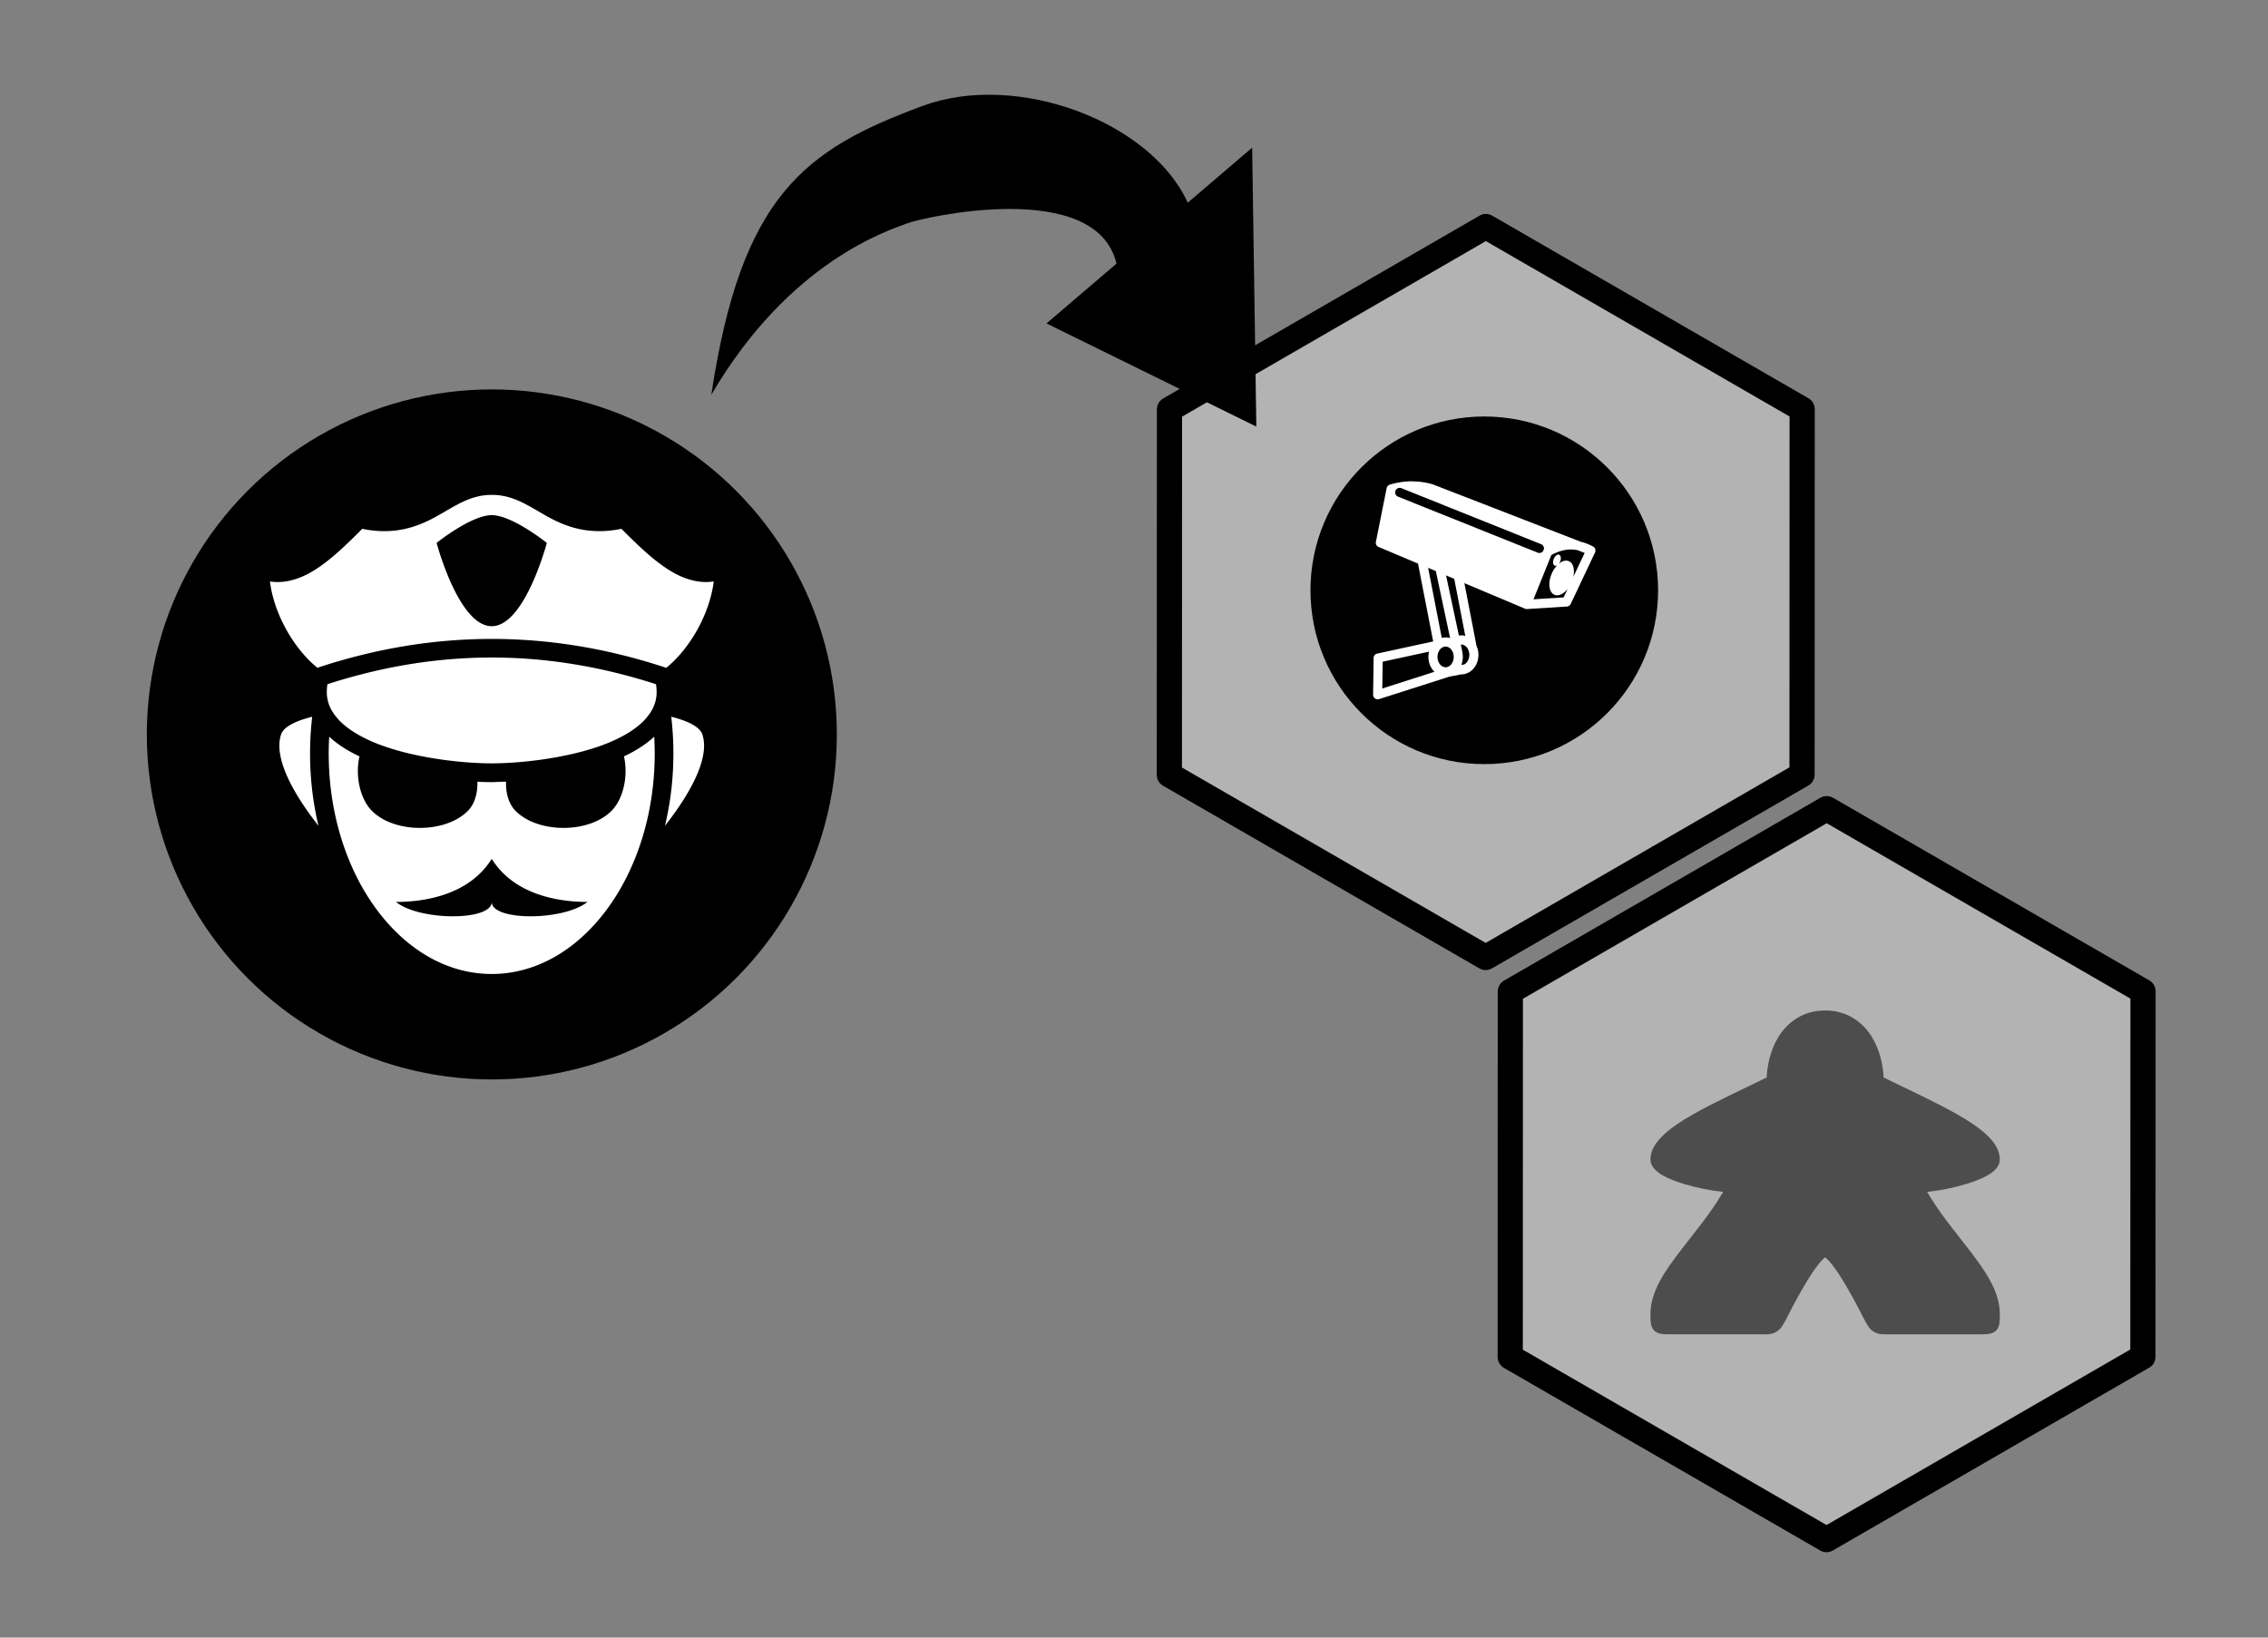 <?xml version="1.0" encoding="UTF-8" standalone="no"?>
<svg
   xmlns:dc="http://purl.org/dc/elements/1.1/"
   xmlns:cc="http://creativecommons.org/ns#"
   xmlns:rdf="http://www.w3.org/1999/02/22-rdf-syntax-ns#"
   xmlns:svg="http://www.w3.org/2000/svg"
   xmlns="http://www.w3.org/2000/svg"
   xmlns:sodipodi="http://sodipodi.sourceforge.net/DTD/sodipodi-0.dtd"
   xmlns:inkscape="http://www.inkscape.org/namespaces/inkscape"
   sodipodi:docname="did-you-see-something.svg"
   inkscape:version="1.0 (4035a4fb49, 2020-05-01)"
   version="1.1"
   id="svg5199"
   viewBox="0 0 450 325"
   height="325"
   width="450">
  <rect x="0" y="0" width="450" height="325" fill="#808080" stroke="none"/>
  <defs
     id="defs5201" />
  <sodipodi:namedview
     inkscape:snap-global="false"
     inkscape:document-rotation="0"
     inkscape:window-maximized="1"
     inkscape:window-y="-8"
     inkscape:window-x="1912"
     inkscape:window-height="961"
     inkscape:window-width="1280"
     borderlayer="true"
     units="px"
     showgrid="false"
     inkscape:current-layer="layer1"
     inkscape:document-units="px"
     inkscape:cy="98.038004"
     inkscape:cx="664.30711"
     inkscape:zoom="1.4"
     inkscape:pageshadow="2"
     inkscape:pageopacity="0.0"
     borderopacity="1.0"
     bordercolor="#666666"
     pagecolor="#ffffff"
     id="base" />
  <g
     transform="translate(0,-727.362)"
     id="layer1"
     inkscape:groupmode="layer"
     inkscape:label="Layer 1">
    <path
       d="m 395.482,1093.124 5.581,9.667 -5.581,9.667 -11.163,0 -5.581,-9.667 5.581,-9.667 z"
       sodipodi:type="star"
       style="font-style:normal;font-weight:normal;font-size:medium;line-height:125%;font-family:sans-serif;letter-spacing:0px;word-spacing:0px;fill:#b3b3b3;fill-opacity:1;stroke:#000000;stroke-width:0.77;stroke-linecap:butt;stroke-linejoin:round;stroke-miterlimit:4;stroke-dasharray:none;stroke-dashoffset:0;stroke-opacity:1"
       id="path5084"
       sodipodi:sides="6"
       sodipodi:cx="389.90088"
       sodipodi:cy="1102.7913"
       sodipodi:r1="11.162703"
       sodipodi:r2="9.6671848"
       sodipodi:arg1="-1.0471976"
       sodipodi:arg2="-0.52359878"
       inkscape:flatsided="true"
       inkscape:rounded="0"
       inkscape:randomized="0"
       transform="matrix(5.622,3.247,-3.248,5.628,1684.638,-6627.662)" />
    <path
       d="m 412.989,1103.357 5.581,9.667 -5.581,9.667 -11.163,0 -5.581,-9.667 5.581,-9.667 z"
       transform="matrix(5.622,3.247,-3.248,5.628,1687.081,-6626.569)"
       sodipodi:type="star"
       style="font-style:normal;font-weight:normal;font-size:medium;line-height:125%;font-family:sans-serif;letter-spacing:0px;word-spacing:0px;fill:#b3b3b3;fill-opacity:1;stroke:#000000;stroke-width:0.77;stroke-linecap:butt;stroke-linejoin:round;stroke-miterlimit:4;stroke-dasharray:none;stroke-dashoffset:0;stroke-opacity:1"
       id="path5092"
       sodipodi:sides="6"
       sodipodi:cx="407.40814"
       sodipodi:cy="1113.0243"
       sodipodi:r1="11.162703"
       sodipodi:r2="9.6671848"
       sodipodi:arg1="-1.0471976"
       sodipodi:arg2="-0.52359878"
       inkscape:flatsided="true"
       inkscape:rounded="0"
       inkscape:randomized="0" />
    <path
       id="path5096"
       d="m 362.126,927.901 c -4.312,0 -7.413,2.284 -9.204,5.152 -1.602,2.565 -2.268,5.541 -2.398,8.147 -4.888,2.419 -10.303,4.858 -14.663,7.352 -2.287,1.309 -4.281,2.624 -5.782,4.038 -1.501,1.414 -2.608,3.007 -2.608,4.885 0,0.8 0.39,1.451 0.829,1.929 0.44,0.479 0.967,0.85 1.567,1.196 1.2,0.693 2.713,1.27 4.378,1.771 2.473,0.743 5.242,1.295 7.65,1.531 -2.395,4.131 -5.582,7.925 -8.376,11.56 -3.229,4.202 -6.048,8.232 -6.048,12.708 0,0.639 -0.015,1.139 0.051,1.64 0.057,0.504 0.201,1.127 0.704,1.623 0.504,0.494 1.121,0.63 1.623,0.684 0.502,0.055 1.009,0.055 1.658,0.055 h 17.814 c 1.293,0 2.24,0.081 3.214,-0.547 0.974,-0.626 1.329,-1.483 2.023,-2.762 h 0.015 l 0.015,-0.056 c 0,0 1.553,-3.16 3.405,-6.297 0.926,-1.567 1.932,-3.129 2.807,-4.235 0.438,-0.553 0.847,-0.992 1.142,-1.24 0.09,-0.071 0.132,-0.091 0.189,-0.126 0.058,0.056 0.099,0.056 0.189,0.126 0.295,0.247 0.704,0.686 1.142,1.24 0.875,1.106 1.88,2.668 2.807,4.235 1.853,3.137 3.405,6.297 3.405,6.297 l 0.015,0.056 h 0.015 c 0.694,1.279 1.046,2.13 2.014,2.758 0.968,0.628 1.912,0.553 3.187,0.553 h 17.892 c 0.639,0 1.137,0 1.636,-0.055 0.499,-0.055 1.118,-0.192 1.616,-0.693 0.498,-0.504 0.636,-1.118 0.691,-1.618 0.057,-0.494 0.05,-0.998 0.05,-1.638 0,-4.476 -2.819,-8.505 -6.048,-12.707 -2.794,-3.636 -5.981,-7.43 -8.376,-11.561 2.408,-0.237 5.177,-0.788 7.65,-1.53 1.664,-0.504 3.178,-1.077 4.378,-1.771 0.6,-0.343 1.127,-0.718 1.567,-1.196 0.44,-0.479 0.829,-1.13 0.829,-1.93 0,-1.878 -1.107,-3.47 -2.608,-4.885 -1.501,-1.413 -3.495,-2.73 -5.782,-4.038 -4.36,-2.494 -9.775,-4.933 -14.663,-7.352 -0.13,-2.606 -0.797,-5.582 -2.398,-8.147 -1.791,-2.869 -4.892,-5.152 -9.204,-5.152 z"
       inkscape:connector-curvature="0"
       style="fill:#4d4d4d;fill-opacity:1;stroke:none;stroke-width:1;stroke-opacity:1" />
    <path
       sodipodi:nodetypes="scccccscs"
       inkscape:connector-curvature="0"
       d="m 183.081,748.373 c 18.677,-6.895 45.275,3.11 52.584,19.221 l 12.777,-10.929 0.831,55.357 -41.631,-20.472 13.881,-11.867 c -3.991,-17.029 -38.321,-9.248 -41.619,-7.962 -3.511,1.369 -23.256,7.408 -38.771,33.996 5.948,-39.645 18.619,-48.731 41.948,-57.343 z"
       id="path5102"
       style="fill:#000000;fill-opacity:1;stroke:none;stroke-width:1;stroke-opacity:1" />
    <g
       id="g141">
      <ellipse
         ry="34.496"
         rx="34.486"
         cy="844.515"
         cx="294.5"
         id="circle4163"
         style="fill:#000000;stroke:none;stroke-width:8.01;stroke-miterlimit:4;stroke-dasharray:none;stroke-opacity:1" />
      <path
         inkscape:connector-curvature="0"
         style="font-variation-settings:normal;vector-effect:none;fill:#ffffff;fill-opacity:1;stroke-width:0.578;stroke-linecap:butt;stroke-linejoin:miter;stroke-miterlimit:4;stroke-dasharray:none;stroke-dashoffset:0;stroke-opacity:1;stop-color:#000000"
         d="m 280.226,822.876 c -1.412,-4.8e-4 -2.898,0.204 -4.462,0.661 a 0.905,0.905 0 0 0 -0.014,0.013 0.905,0.905 0 0 0 -0.047,0.016 0.905,0.905 0 0 0 -0.037,0.013 0.905,0.905 0 0 0 -0.045,0.022 0.905,0.905 0 0 0 -0.036,0.018 0.905,0.905 0 0 0 -0.044,0.026 0.905,0.905 0 0 0 -0.033,0.022 0.905,0.905 0 0 0 -0.041,0.029 0.905,0.905 0 0 0 -0.031,0.025 0.905,0.905 0 0 0 -0.038,0.034 0.905,0.905 0 0 0 -0.028,0.027 0.905,0.905 0 0 0 -0.035,0.038 0.905,0.905 0 0 0 -0.024,0.028 0.905,0.905 0 0 0 -0.033,0.043 0.905,0.905 0 0 0 -0.02,0.029 0.905,0.905 0 0 0 -0.027,0.045 0.905,0.905 0 0 0 -0.018,0.033 0.905,0.905 0 0 0 -0.022,0.048 0.905,0.905 0 0 0 -0.015,0.035 0.905,0.905 0 0 0 -0.017,0.048 0.905,0.905 0 0 0 -0.012,0.037 0.905,0.905 0 0 0 -0.016,0.066 l -2.134,10.671 a 0.905,0.905 0 0 0 0.536,1.011 l 7.816,3.296 3.013,15.452 -11.104,2.412 a 0.905,0.905 0 0 0 -0.715,0.873 l -0.101,7.288 a 0.905,0.905 0 0 0 1.179,0.875 l 13.956,-4.461 2.299,-0.446 c 0.017,0 0.034,0 0.051,0 0.949,0 1.842,-0.452 2.466,-1.189 0.623,-0.736 0.95,-1.695 0.949,-2.684 v 0 c 5.7e-4,-0.626 -0.131,-1.242 -0.385,-1.797 l -2.408,-12.444 11.985,5.053 a 0.905,0.905 0 0 0 0.015,0.013 0.905,0.905 0 0 0 0.052,0.018 0.905,0.905 0 0 0 0.033,0.013 0.905,0.905 0 0 0 0.052,0.013 0.905,0.905 0 0 0 0.04,0.013 0.905,0.905 0 0 0 0.046,0.013 0.905,0.905 0 0 0 0.046,0.013 0.905,0.905 0 0 0 0.041,0 0.905,0.905 0 0 0 0.051,0 0.905,0.905 0 0 0 0.035,0 l 7.947,-0.503 a 0.905,0.905 0 0 0 0.759,-0.518 l 4.814,-10.193 h 7.6e-4 a 0.905,0.905 0 0 0 0.002,-0.013 0.905,0.905 0 0 0 -0.525,-1.252 c -0.742,-0.407 -1.506,-0.692 -2.283,-0.872 l -29.336,-11.385 a 0.905,0.905 0 0 0 -0.076,-0.026 c -1.269,-0.366 -2.607,-0.573 -4.02,-0.574 z m -2.511,1.308 a 0.905,0.905 0 0 1 0.351,0.069 l 27.705,11.106 a 0.906,0.906 0 0 1 0.55,1.028 0.905,0.905 0 0 0 -0.067,0.139 l -0.08,0.197 a 0.906,0.906 0 0 1 -1.076,0.318 l -27.705,-11.109 a 0.905,0.905 0 0 1 0.322,-1.748 z m 34.047,12.234 c 0.419,0 0.834,0.048 1.245,0.133 l 1.405,0.545 -2.255,4.776 c 0.087,-0.387 0.131,-0.77 0.127,-1.13 -0.009,-0.832 -0.28,-1.52 -0.748,-1.864 -0.467,-0.344 -1.114,-0.332 -1.751,0.023 -0.157,0.088 -0.315,0.197 -0.467,0.322 0.059,-0.079 0.113,-0.164 0.161,-0.256 0.135,-0.263 0.214,-0.567 0.212,-0.837 -0.003,-0.27 -0.09,-0.5 -0.244,-0.617 -0.077,-0.059 -0.166,-0.088 -0.262,-0.086 -0.096,0 -0.2,0.031 -0.301,0.088 -0.201,0.115 -0.389,0.335 -0.524,0.599 -0.135,0.263 -0.214,0.567 -0.211,0.837 0.002,0.27 0.09,0.5 0.244,0.617 0.154,0.117 0.362,0.109 0.563,-0.013 -0.326,0.339 -0.624,0.753 -0.866,1.212 -0.439,0.831 -0.689,1.792 -0.679,2.624 0.009,0.832 0.286,1.523 0.753,1.868 0.467,0.344 1.108,0.329 1.745,-0.026 0.398,-0.222 0.79,-0.574 1.135,-1.009 l -0.801,1.696 -5.979,0.381 3.55,-8.805 c 1.395,-0.738 2.694,-1.097 3.951,-1.087 z m -28.403,3.635 1.526,0.643 2.833,13.3 c -0.286,-0.087 -0.585,-0.135 -0.89,-0.135 -0.26,0 -0.515,0.035 -0.761,0.099 l -2.708,-13.908 z m 3.559,1.501 1.621,0.684 2.192,11.325 c -0.26,-0.072 -0.53,-0.11 -0.805,-0.11 -0.157,0 -0.311,0.013 -0.464,0.037 l -2.545,-11.936 z m 3.008,13.716 c 0.368,0 0.787,0.189 1.093,0.55 0.306,0.361 0.518,0.943 0.517,1.505 9.6e-4,0.563 -0.211,1.144 -0.517,1.505 -0.145,0.172 -0.316,0.303 -0.494,0.395 l -0.585,0.113 c 0.201,-0.503 0.303,-1.049 0.303,-1.604 v 0 c 3.8e-4,-0.36 -0.043,-0.716 -0.128,-1.059 a 0.905,0.905 0 0 0 -0.018,-0.214 l -0.253,-1.187 c 0.028,0 0.056,-0.013 0.083,-0.013 z m -3.099,0.41 c 0.368,0 0.787,0.189 1.093,0.55 0.306,0.362 0.517,0.943 0.517,1.505 7.7e-4,0.563 -0.211,1.144 -0.517,1.505 -0.306,0.362 -0.725,0.551 -1.093,0.551 -0.368,0 -0.784,-0.189 -1.091,-0.551 -0.306,-0.361 -0.52,-0.942 -0.519,-1.505 -7.7e-4,-0.563 0.213,-1.143 0.519,-1.505 0.306,-0.362 0.723,-0.55 1.091,-0.55 z m -3.287,1.009 c -0.083,0.339 -0.125,0.691 -0.125,1.046 v 0 c -9.6e-4,0.988 0.325,1.948 0.948,2.684 0.08,0.093 0.164,0.184 0.252,0.269 l -10.347,3.308 0.074,-5.31 9.197,-1.998 z"
         id="path1339" />
    </g>
    <ellipse
       cy="873.119"
       cx="-97.587"
       id="path4151"
       style="fill:#000000;stroke:none;stroke-width:4.164;stroke-miterlimit:4;stroke-dasharray:none;stroke-opacity:1"
       transform="scale(-1,1)"
       rx="68.453"
       ry="68.472" />
    <path
       id="path15149"
       d="m 97.587,825.578 c -4.318,0 -7.184,2.157 -11.028,4.293 -3.643,2.026 -8.223,3.762 -14.682,2.443 -3.065,3.066 -6.179,6.132 -9.5,8.209 -2.718,1.7 -5.772,2.713 -8.818,2.234 0.874,6.881 5.05,13.611 9.415,17.134 11.511,-3.817 23.052,-5.727 34.592,-5.727 11.551,0 23.102,1.913 34.624,5.737 4.37,-3.52 8.552,-10.257 9.427,-17.145 -3.046,0.478 -6.1,-0.535 -8.818,-2.233 -3.321,-2.078 -6.435,-5.144 -9.5,-8.209 -6.458,1.319 -11.039,-0.415 -14.682,-2.443 -3.845,-2.138 -6.71,-4.294 -11.028,-4.294 z m -0.023,4.021 c 4.075,0 10.934,5.509 10.934,5.509 0,0 -4.364,16.531 -10.934,16.531 -6.57,0 -10.934,-16.531 -10.934,-16.531 0,0 6.859,-5.509 10.934,-5.509 z m 0,28.255 c -10.856,0 -21.712,1.776 -32.594,5.296 -0.448,2.772 0.31,4.832 1.943,6.736 1.822,2.126 4.88,3.931 8.505,5.29 7.251,2.719 16.653,3.682 22.146,3.682 5.493,0 14.895,-0.963 22.145,-3.682 3.625,-1.359 6.683,-3.164 8.505,-5.29 1.633,-1.904 2.392,-3.964 1.943,-6.736 -10.882,-3.52 -21.738,-5.296 -32.594,-5.296 z m -35.621,11.76 c -2.02,0.491 -5.538,1.6 -6.17,3.497 -1.728,5.185 3.479,13.128 7.417,18.139 -1.085,-4.528 -1.67,-9.345 -1.67,-14.338 0,-2.481 0.145,-4.918 0.423,-7.297 z m 71.242,0 a 62.9,62.94 0 0 1 0.423,7.297 c 0,4.994 -0.585,9.81 -1.67,14.339 3.938,-5.011 9.145,-12.954 7.417,-18.139 -0.632,-1.897 -4.151,-3.007 -6.17,-3.497 z m -67.866,3.945 c -0.062,1.106 -0.098,2.224 -0.098,3.352 0,12.217 3.728,23.243 9.645,31.134 5.917,7.891 13.922,12.616 22.698,12.616 8.775,0 16.781,-4.725 22.697,-12.616 5.916,-7.89 9.644,-18.916 9.644,-31.134 0,-1.128 -0.036,-2.246 -0.098,-3.353 -1.686,1.575 -3.746,2.854 -6.012,3.917 0.878,3.745 -0.055,8.403 -2.488,10.836 -4.478,4.479 -14.519,4.479 -18.997,0 -1.387,-1.388 -1.982,-3.598 -1.903,-5.817 -1.015,0 -1.974,0.088 -2.845,0.088 -0.872,0 -1.831,0 -2.846,-0.088 0.079,2.218 -0.516,4.429 -1.903,5.817 -4.478,4.479 -14.519,4.479 -18.996,0 -2.433,-2.433 -3.366,-7.091 -2.488,-10.836 -2.266,-1.062 -4.326,-2.341 -6.012,-3.917 z m 32.245,24.252 c 4.749,7.6 14.247,8.55 18.996,8.55 -4.749,3.8 -18.995,3.8 -18.995,0 0,3.8 -14.248,3.8 -18.997,0 4.749,0 14.247,-0.95 18.997,-8.55 z"
       style="fill:#ffffff;fill-opacity:1;stroke-width:1.388"
       inkscape:connector-curvature="0" />
  </g>
</svg>
